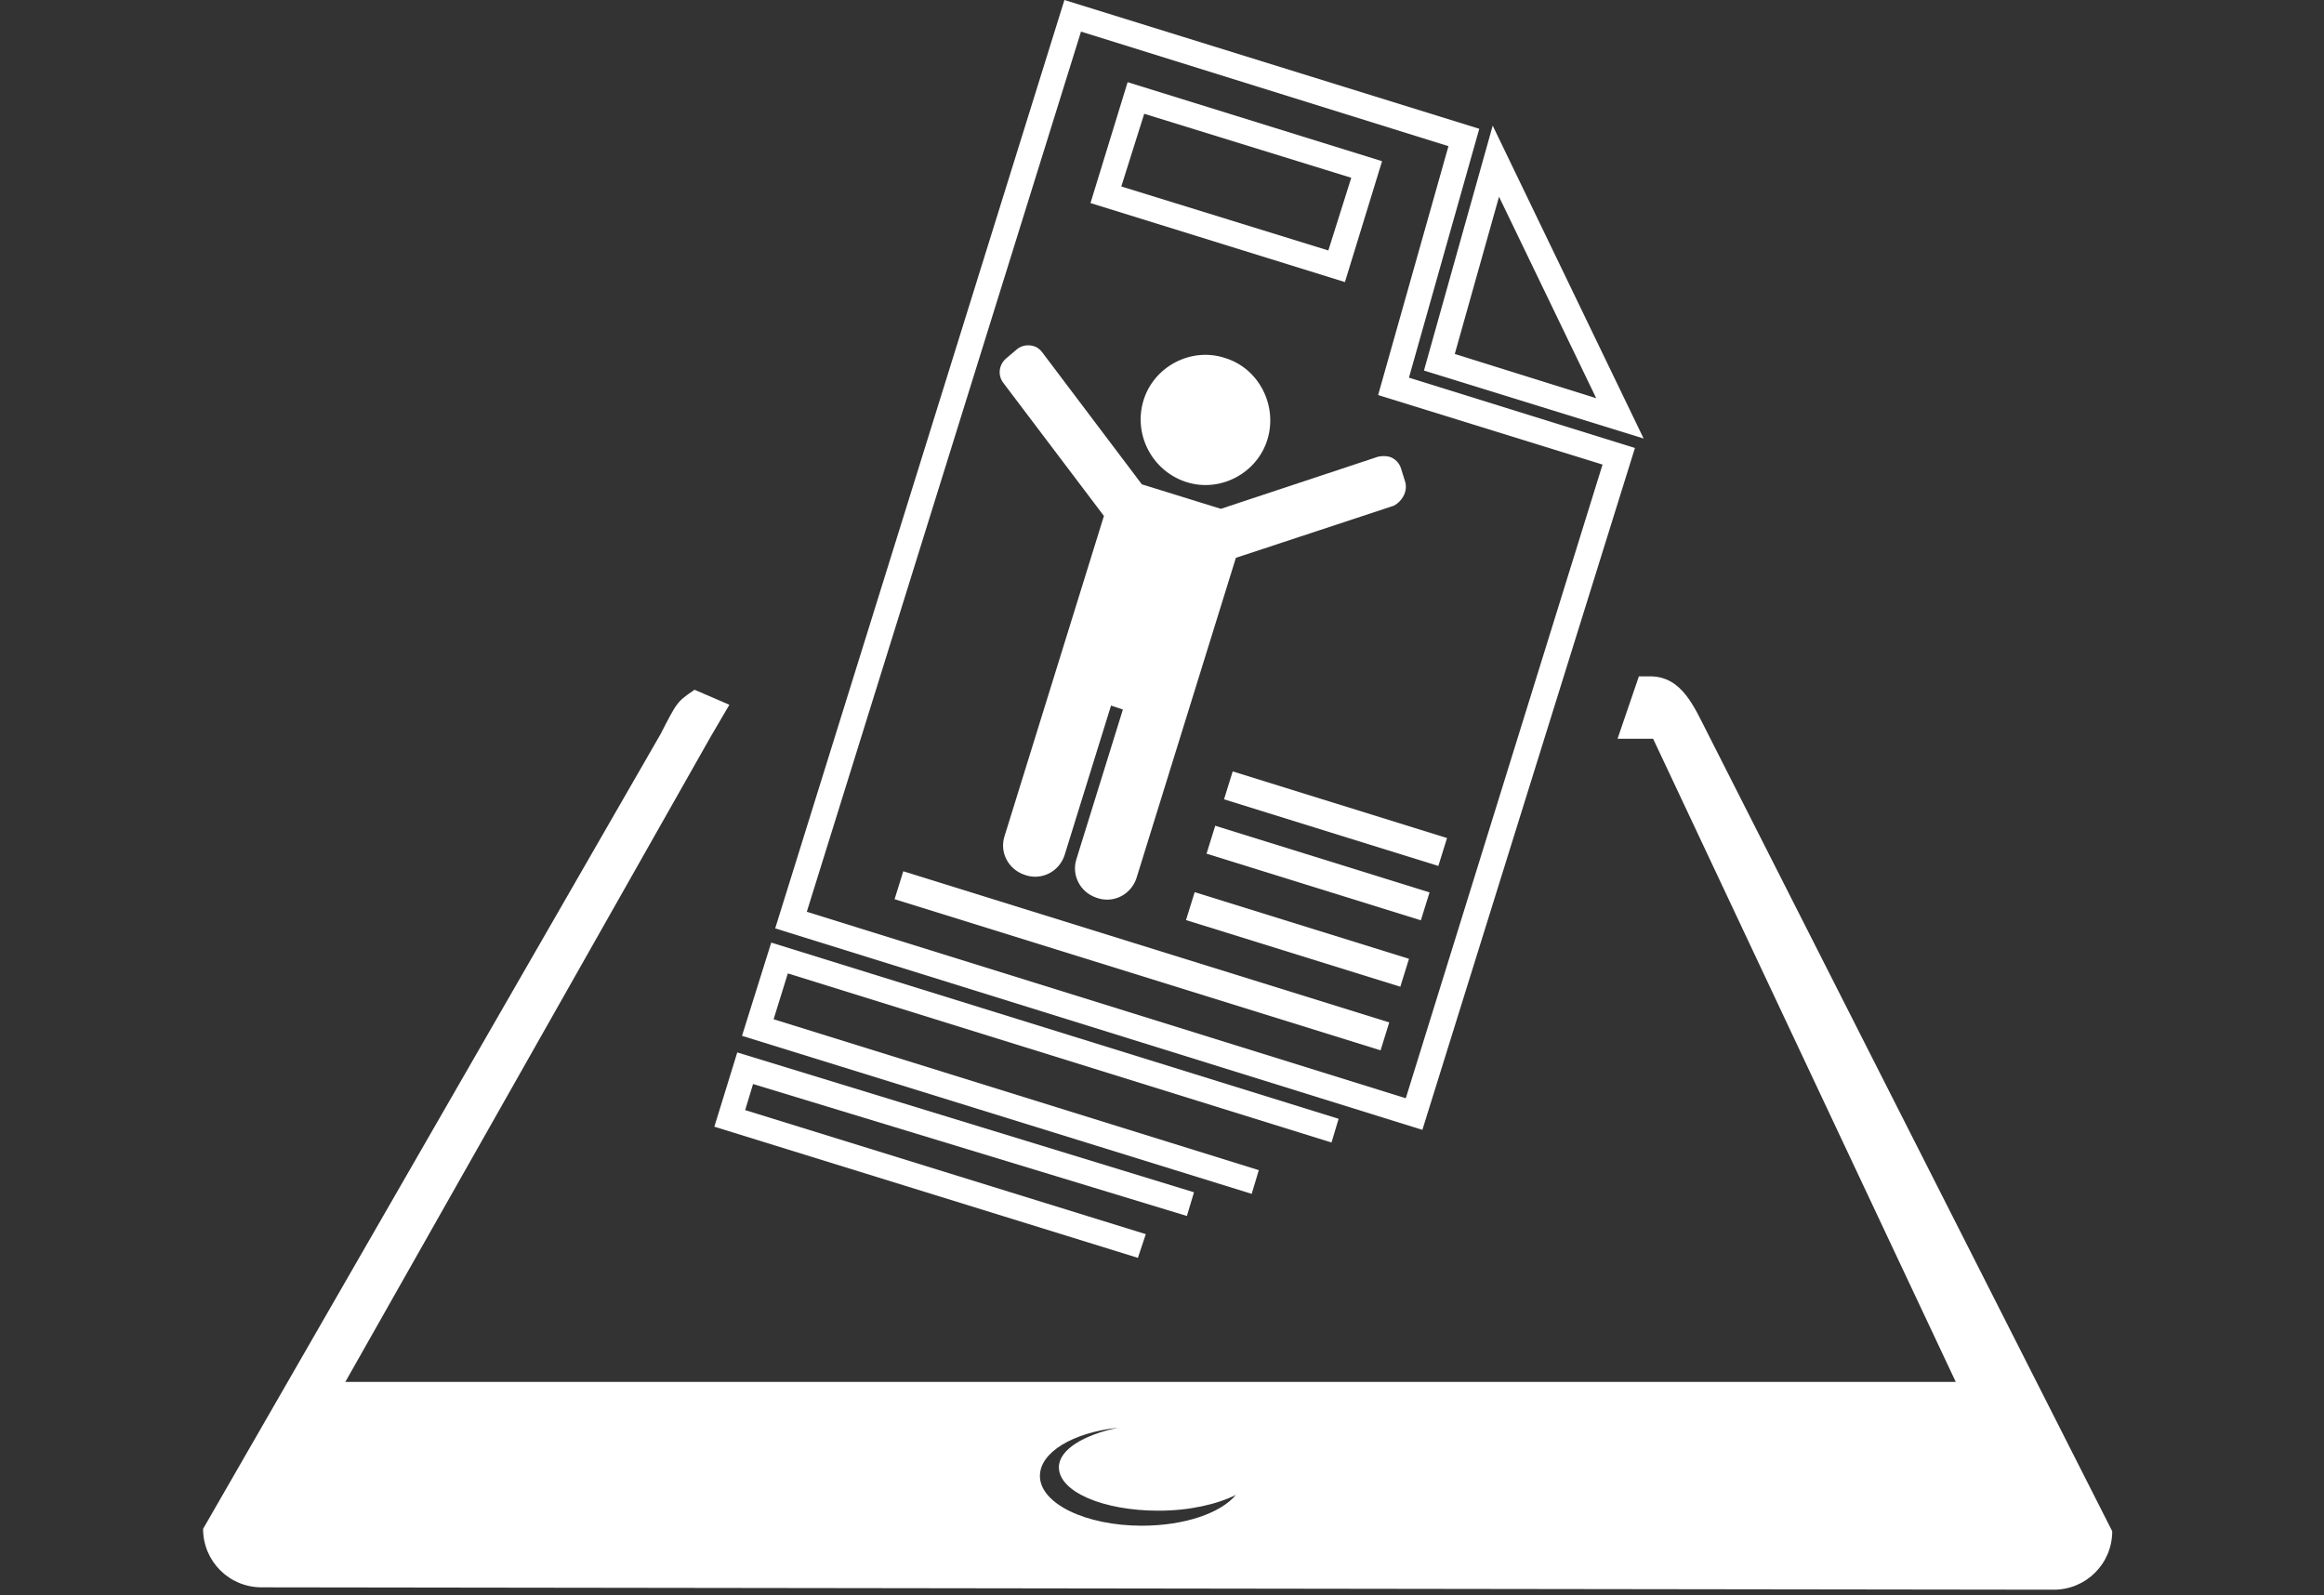 <?xml version="1.0" encoding="utf-8"?>
<!-- Generator: Adobe Illustrator 19.0.0, SVG Export Plug-In . SVG Version: 6.00 Build 0)  -->
<svg version="1.1" id="Capa_1" xmlns="http://www.w3.org/2000/svg" xmlns:xlink="http://www.w3.org/1999/xlink" x="0px" y="0px"
	 width="294.1px" height="201.9px" viewBox="-150 320 294.1 201.9" style="enable-background:new -150 320 294.1 201.9;"
	 xml:space="preserve">
<rect x="-150" y="320" width="294.1" height="201.9" fill="#333333" stroke="none"/>
<style type="text/css">
	.st0{display:none;}
	.st1{fill:#FFFFFF;}
</style>
<g id="Layer_1">
</g>
<g id="Capa_2" class="st0">
</g>
<g>
	<path class="st1" d="M-5.5,513.1c-7.1,0-12.9-2.8-12.9-6.3c0-3,4.2-5.5,9.9-6.1c-4.4,0.9-7.5,2.8-7.5,5c0,3.1,5.6,5.5,12.6,5.5
		c3.9,0,7.4-0.8,9.8-2C4.5,511.5-0.1,513.1-5.5,513.1z M54.7,413.5l4.5,0l38.3,81.4l-203.8,0l46.2-81.6l2.4-4.1l-4.4-1.9l0,0
		c-2.2,1.5-2.2,1.5-4.3,5.6l-57.9,100.6c0,4.1,3.3,7.4,7.4,7.4l226.8,0.3c4.1,0,7.4-3.3,7.4-7.4L66.2,413c-1.8-3.5-3.3-7.4-7.4-7.4
		h-1.4L54.7,413.5z"/>
	<g>
		<g>
			<path class="st1" d="M30,463l-81.9-25.5L-15.3,320l52.5,16.3l-8.9,31.5l28.6,8.9L30,463z M-47.9,435.4L27.9,459l24.9-80.2
				L24.4,370l8.9-31.5L-13.2,324L-47.9,435.4z"/>
		</g>
		<g>
			<path class="st1" d="M58,375.5l-27.8-8.6l8.7-31L58,375.5z M34.1,364.8l17.9,5.6l-12.3-25.5L34.1,364.8z"/>
		</g>
		<g>
			<path class="st1" d="M20.2,355.7l-32.2-10l4.7-15.3l32.2,10L20.2,355.7z M-8.1,343.6l26.2,8.1l2.9-9.2l-26.2-8.1L-8.1,343.6z"/>
		</g>
		<g>
			<polygon class="st1" points="8.4,471.1 -56.1,451.1 -52.4,439.3 19.4,461.6 18.5,464.6 -50.3,443.2 -52.1,449 9.3,468.1 			"/>
		</g>
		<g>
			<polygon class="st1" points="-6,479.2 -59.6,462.6 -56.7,453.2 1.1,470.9 0.2,473.9 -54.7,457.2 -55.7,460.5 -5,476.2 			"/>
		</g>
		<g>
			
				<rect x="4.8" y="421.7" transform="matrix(0.955 0.297 -0.297 0.955 126.659 13.483)" class="st1" width="28.4" height="3.7"/>
		</g>
		<g>
			
				<rect x="2.6" y="428.6" transform="matrix(0.955 0.297 -0.297 0.955 128.597 14.426)" class="st1" width="28.4" height="3.7"/>
		</g>
		<g>
			<rect x="0" y="437" transform="matrix(0.955 0.297 -0.297 0.955 130.975 15.581)" class="st1" width="28.4" height="3.7"/>
		</g>
		<g>
			
				<rect x="-37.7" y="439.7" transform="matrix(0.955 0.297 -0.297 0.955 130.902 21.557)" class="st1" width="64.4" height="3.7"/>
		</g>
		<g>
			<g>
				<path class="st1" d="M0.1,381c4.3,1.4,9-1.1,10.3-5.4c1.3-4.3-1.1-9-5.4-10.3c-4.3-1.4-9,1.1-10.3,5.4
					C-6.6,375-4.2,379.6,0.1,381L0.1,381z M0.1,381"/>
				<path class="st1" d="M27.8,380.9l-0.5-1.6c-0.2-0.7-0.8-1.3-1.5-1.5c-0.5-0.1-0.9-0.1-1.4,0l-19.9,6.6l-10-3.1l-12.6-16.7
					c-0.3-0.4-0.7-0.7-1.1-0.8c-0.7-0.2-1.5-0.1-2.1,0.4l-1.3,1.1c-1,0.8-1.2,2.2-0.4,3.2l12.7,16.8l-12.6,40.6
					c-0.6,2,0.5,4.1,2.5,4.8l0.3,0.1c2,0.6,4.1-0.5,4.8-2.5l5.9-19l1.5,0.5l-5.9,19c-0.6,2,0.5,4.1,2.5,4.8l0.3,0.1
					c2,0.6,4.1-0.5,4.8-2.5l12.6-40.6l20-6.6C27.5,383.4,28.2,382.1,27.8,380.9L27.8,380.9z M27.8,380.9"/>
			</g>
		</g>
	</g>
</g>
</svg>
